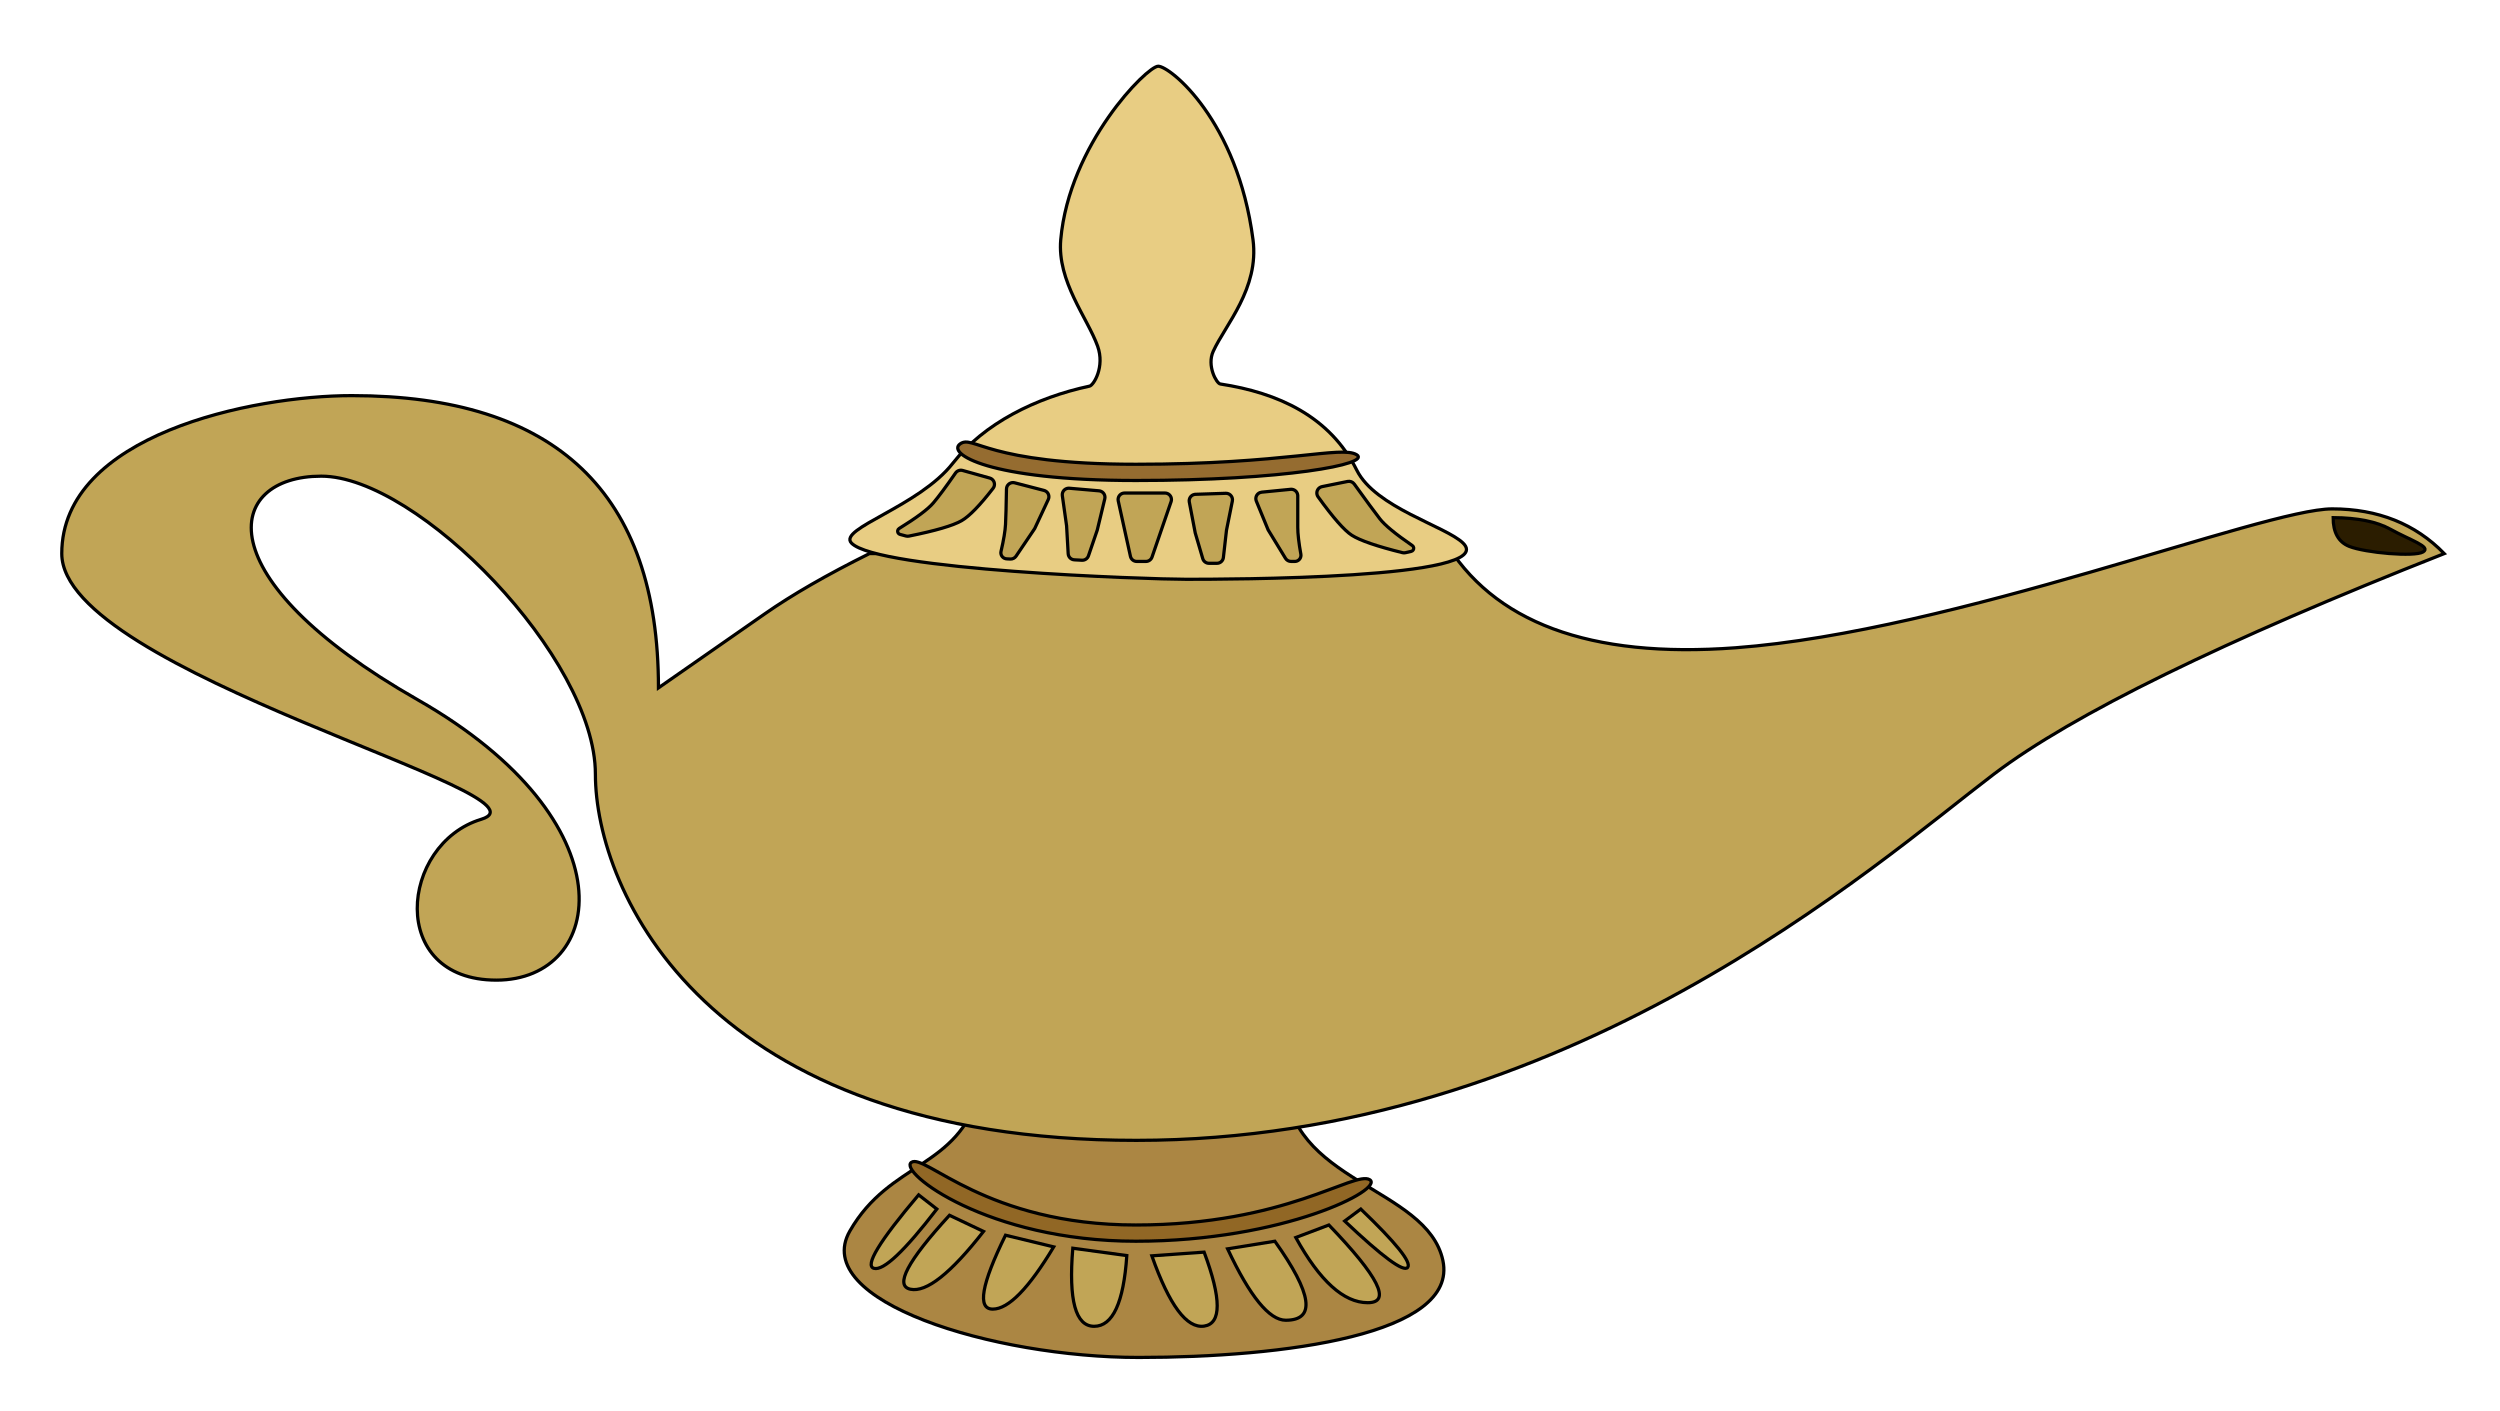 <?xml version="1.0" encoding="UTF-8"?>
<svg width="769px" height="434px" viewBox="0 0 769 434" version="1.1" xmlns="http://www.w3.org/2000/svg" xmlns:xlink="http://www.w3.org/1999/xlink">
    <title>Group 4</title>
    <defs>
        <filter x="-3.2%" y="-6.0%" width="106.4%" height="111.8%" filterUnits="objectBoundingBox" id="filter-1">
            <feOffset dx="1" dy="2" in="SourceAlpha" result="shadowOffsetOuter1"></feOffset>
            <feGaussianBlur stdDeviation="5" in="shadowOffsetOuter1" result="shadowBlurOuter1"></feGaussianBlur>
            <feColorMatrix values="0 0 0 0 0   0 0 0 0 0   0 0 0 0 0  0 0 0 0.5 0" type="matrix" in="shadowBlurOuter1" result="shadowMatrixOuter1"></feColorMatrix>
            <feMerge>
                <feMergeNode in="shadowMatrixOuter1"></feMergeNode>
                <feMergeNode in="SourceGraphic"></feMergeNode>
            </feMerge>
        </filter>
    </defs>
    <g id="Page-1" stroke="none" stroke-width="1" fill="none" fill-rule="evenodd">
        <g id="Group-4" filter="url(#filter-1)" transform="translate(18, 18)" stroke="#000000">
            <g id="Group-2" transform="translate(239.974, 291.542)">
                <path d="M91.286,106.009 C136.026,106.009 189.698,98.994 184.859,76.201 C180.021,53.408 136.526,52.206 136.526,20.305 C136.526,-11.596 49.217,-0.021 42.418,24.083 C35.62,48.186 14.858,45.511 2.452,67.099 C-9.954,88.687 46.546,106.009 91.286,106.009 Z" id="Path-3" fill="#AB8643"></path>
                <path d="M87.632,74.674 L71.022,72.408 C69.679,88.422 71.867,96.428 77.585,96.428 C83.304,96.428 86.653,89.177 87.632,74.674 Z" id="Path-4" fill="#C1A556"></path>
                <path d="M95.336,74.752 L111.415,73.615 C116.775,88.007 116.775,95.592 111.415,96.371 C106.056,97.151 100.696,89.944 95.336,74.752 Z" id="Path-6" fill="#C1A556"></path>
                <path d="M118.635,72.604 L133.169,70.259 C144.708,86.461 145.827,94.563 136.526,94.563 C131.46,94.563 125.496,87.243 118.635,72.604 Z" id="Path-7" fill="#C1A556"></path>
                <path d="M139.612,69.119 L149.786,65.268 C165.129,81.199 169.114,89.165 161.738,89.165 C154.363,89.165 146.987,82.483 139.612,69.119 Z" id="Path-8" fill="#C1A556"></path>
                <path d="M154.651,64.053 L159.602,60.367 C170.445,70.766 175.253,76.746 174.027,78.309 C172.8,79.873 166.341,75.12 154.651,64.053 Z" id="Path-9" fill="#C1A556"></path>
                <path d="M65.145,71.998 L50.324,68.41 C42.88,83.565 41.573,91.142 46.403,91.142 C51.233,91.142 57.481,84.761 65.145,71.998 Z" id="Path-10" fill="#C1A556"></path>
                <path d="M43.552,67.248 L33.084,62.275 C20.154,76.39 16.147,83.972 21.064,85.022 C25.981,86.072 33.477,80.147 43.552,67.248 Z" id="Path-11" fill="#C1A556"></path>
                <path d="M29.197,60.367 L23.595,56 C11.501,70.282 6.923,77.815 9.862,78.6 C12.801,79.384 19.246,73.306 29.197,60.367 Z" id="Path-12" fill="#C1A556"></path>
                <path d="M90.407,70.259 C136.026,70.259 167.026,54.207 162.342,51.336 C157.657,48.465 136.526,65.268 90.407,65.268 C44.287,65.268 25.483,43.079 21.362,46.005 C17.24,48.931 44.787,70.259 90.407,70.259 Z" id="Path-13" fill="#916725"></path>
            </g>
            <path d="M79.826,126.469 C50.217,126.469 43.532,157.623 109.435,195.223 C175.338,232.822 167.344,281.489 133.685,281.489 C100.026,281.489 103.99,239.587 129.042,232.009 C154.093,224.431 0,186.77 0,150.283 C0,113.796 58.546,101.693 89.199,101.693 C152.094,101.693 183.542,131.659 183.542,191.591 C196.989,182.247 207.895,174.653 216.26,168.81 C224.625,162.966 235.353,156.791 248.442,150.283 L324.24,150.283 L425.143,145.939 C440.073,171.496 469.977,182.601 514.853,179.254 C582.169,174.233 677.297,136.533 698.376,136.533 C712.428,136.533 723.92,141.116 732.851,150.283 C664.726,177.135 618.544,199.752 594.304,218.132 C557.945,245.703 463.128,330.776 330.542,330.776 C197.956,330.776 164.143,253.924 164.143,218.132 C164.143,182.34 109.435,126.469 79.826,126.469 Z" id="Path" fill="#C1A556"></path>
            <g id="Group-3" transform="translate(242, 0)">
                <path d="M189.028,147.04 C200.486,158.192 115.555,158.192 103.856,158.192 C92.156,158.192 8.822,155.374 0.905,147.04 C-3.332,142.578 21.626,135.9 32.104,122.476 C41.668,110.223 57.701,102.284 74.152,98.773 C75.397,98.507 78.905,92.831 76.628,86.484 C73.515,77.807 64.15,66.527 65.283,53.734 C67.882,24.37 91.846,0.371 95.257,0.371 C98.923,0.371 119.654,17.045 124.425,53.734 C126.375,68.721 115.894,79.943 112.188,88.067 C110.16,92.513 113.204,97.938 114.354,98.113 C132.146,100.833 148.082,108.044 156.36,124.651 C162.072,136.112 183.689,141.843 189.028,147.04 Z" id="Path-2" fill="#E8CD83"></path>
                <path d="M84.924,131.655 L97.336,131.655 C98.44,131.655 99.336,132.55 99.336,133.655 C99.336,133.876 99.299,134.096 99.227,134.305 L93.366,151.349 C93.088,152.157 92.329,152.699 91.475,152.699 L88.675,152.699 C87.736,152.699 86.923,152.045 86.721,151.128 L82.97,134.084 C82.733,133.006 83.415,131.939 84.494,131.701 C84.635,131.67 84.779,131.655 84.924,131.655 Z" id="Rectangle" fill="#C1A556"></path>
                <path d="M106.727,132.051 L116.042,131.739 C117.146,131.702 118.071,132.567 118.108,133.671 C118.113,133.826 118.1,133.98 118.07,134.132 L116.264,143.119 L116.264,143.119 L115.315,151.496 C115.2,152.507 114.345,153.271 113.327,153.271 L110.888,153.271 C110,153.271 109.218,152.686 108.969,151.834 L106.652,143.93 L106.652,143.93 L104.83,134.427 C104.622,133.342 105.333,132.294 106.418,132.086 C106.52,132.066 106.624,132.055 106.727,132.051 Z" id="Rectangle" fill="#C1A556"></path>
                <path d="M127.099,131.39 L135.994,130.512 C137.094,130.403 138.073,131.206 138.181,132.306 C138.188,132.371 138.191,132.437 138.191,132.502 C138.191,135.727 138.191,138.952 138.191,142.177 C138.191,144.19 138.508,146.955 139.144,150.473 C139.329,151.5 138.647,152.483 137.62,152.669 C137.509,152.689 137.397,152.699 137.284,152.699 L136.123,152.699 C135.425,152.699 134.778,152.335 134.415,151.74 L129.076,142.988 L129.076,142.988 L125.445,134.14 C125.026,133.118 125.514,131.95 126.536,131.531 C126.716,131.457 126.906,131.41 127.099,131.39 Z" id="Rectangle" fill="#C1A556"></path>
                <path d="M148.255,126.946 L156.295,127.167 C157.08,127.189 157.78,127.668 158.084,128.392 C160.5,134.145 162.253,138.206 163.344,140.575 C164.385,142.839 167.016,146.266 171.234,150.857 C171.605,151.261 171.579,151.89 171.175,152.261 C170.991,152.43 170.751,152.523 170.502,152.523 L168.696,152.523 C168.381,152.523 168.071,152.449 167.79,152.306 C160.571,148.638 155.91,145.728 153.806,143.575 C151.898,141.625 149.415,137.006 146.355,129.719 C145.928,128.701 146.407,127.529 147.425,127.101 C147.687,126.991 147.97,126.938 148.255,126.946 Z" id="Rectangle" fill="#C1A556" transform="translate(158.984, 139.692) rotate(-13) translate(-158.984, -139.692) "></path>
                <g id="Group" transform="translate(46.424, 136.839) scale(-1, 1) rotate(-3) translate(-46.424, -136.839) translate(13.424, 121.839)" fill="#C1A556">
                    <path d="M2.712,7.542 L11.877,7.226 C12.98,7.187 13.906,8.051 13.944,9.155 C13.95,9.307 13.938,9.458 13.909,9.607 L12.115,18.807 L12.115,18.807 L11.175,27.357 C11.063,28.371 10.207,29.139 9.187,29.139 L6.838,29.139 C5.944,29.139 5.159,28.546 4.914,27.686 L2.623,19.632 L2.623,19.632 L0.815,9.907 C0.613,8.821 1.329,7.777 2.415,7.575 C2.513,7.556 2.612,7.546 2.712,7.542 Z" id="Rectangle"></path>
                    <path d="M19.613,8.307 L28.773,6.434 C29.856,6.213 30.912,6.911 31.134,7.993 C31.165,8.149 31.178,8.307 31.173,8.466 C30.987,13.625 30.894,17.255 30.894,19.357 C30.894,21.384 31.21,24.172 31.843,27.718 C32.025,28.739 31.345,29.713 30.325,29.895 C30.216,29.915 30.106,29.925 29.995,29.925 L28.864,29.925 C28.162,29.925 27.512,29.557 27.15,28.956 L21.865,20.172 L21.865,20.172 L18.16,11.017 C17.745,9.993 18.239,8.827 19.263,8.413 C19.376,8.367 19.493,8.332 19.613,8.307 Z" id="Rectangle"></path>
                    <path d="M38.73,2.875 L47.387,2.779 C48.239,2.77 49.004,3.302 49.291,4.104 C51.005,8.883 52.411,12.436 53.51,14.763 C54.582,17.033 57.285,20.467 61.62,25.067 C62.001,25.471 61.982,26.108 61.577,26.489 C61.391,26.665 61.144,26.763 60.887,26.763 L59.001,26.763 C58.693,26.763 58.389,26.692 58.113,26.556 C50.663,22.866 45.852,19.94 43.682,17.776 C41.745,15.846 39.487,11.803 36.907,5.648 C36.48,4.63 36.96,3.458 37.979,3.031 C38.217,2.931 38.472,2.878 38.73,2.875 Z" id="Rectangle" transform="translate(49.517, 14.763) rotate(-12) translate(-49.517, -14.763) "></path>
                </g>
                <path d="M88.38,127.801 C134,127.801 161,122.749 156.315,119.878 C151.631,117.008 134.5,122.811 88.38,122.811 C42.261,122.811 38.457,113.622 34.335,116.547 C30.214,119.473 42.761,127.801 88.38,127.801 Z" id="Path-13" fill="#956C30"></path>
            </g>
            <path d="M698.673,139.219 C706.24,139.285 712.093,140.466 716.233,142.763 C722.442,146.208 728.945,148.157 726.355,149.766 C723.765,151.375 708.537,150.042 703.605,148.059 C700.317,146.736 698.673,143.789 698.673,139.219 Z" id="Path-5" fill="#2B1D00"></path>
        </g>
    </g>
</svg>